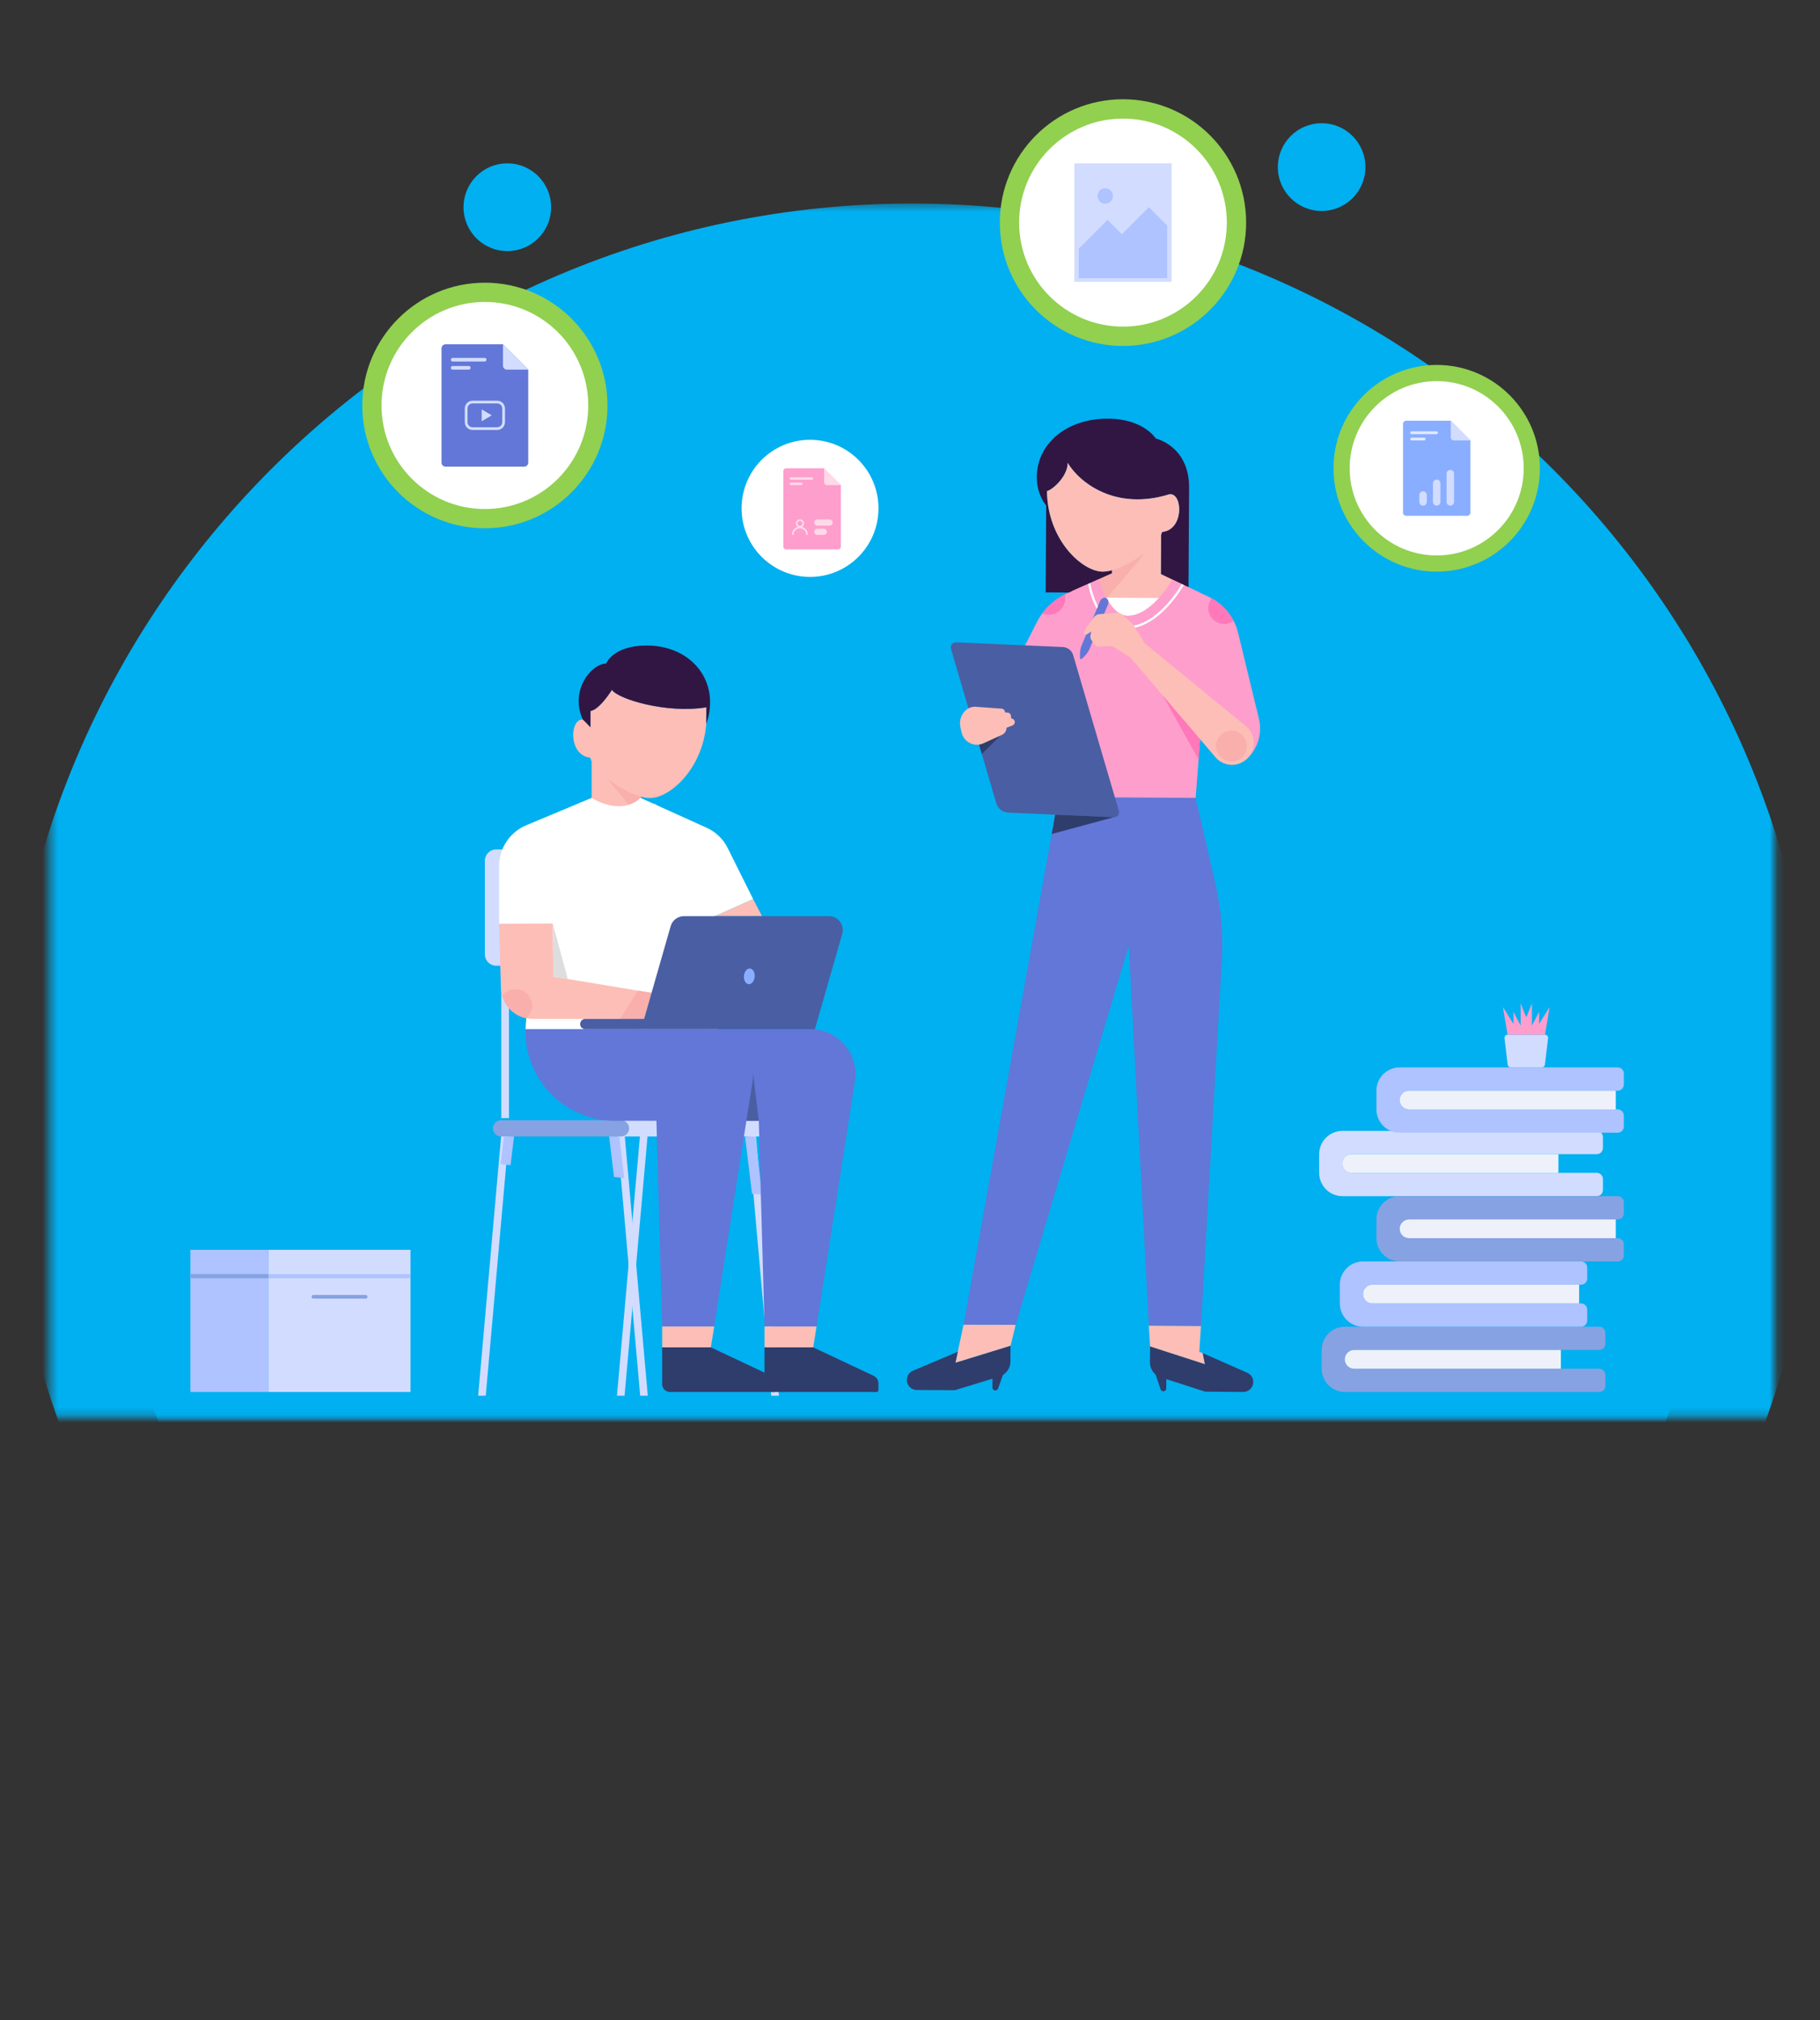 <svg xmlns="http://www.w3.org/2000/svg" xmlns:xlink="http://www.w3.org/1999/xlink" width="236" height="262" viewBox="0 0 236 262">
    <rect x="0" y="0" width="236" height="262" fill="#333333" stroke="none"/>
    <defs>
        <path id="w2x6z8o1ha" d="M0.433 0.393L224.154 0.393 224.154 157.768 0.433 157.768z"/>
        <path id="po26fpkrcc" d="M0.142 0.535L211.256 0.535 211.256 145.81 0.142 145.81z"/>
        <path id="0pthyzczse" d="M0 261.659L235.182 261.659 235.182 0.519 0 0.519z"/>
    </defs>
    <g fill="none" fill-rule="evenodd">
        <g>
            <g>
                <g>
                    <g transform="translate(-157) translate(157) translate(6 26)">
                        <mask id="vemfn98aab" fill="#fff">
                            <use xlink:href="#w2x6z8o1ha"/>
                        </mask>
                        <path fill="#00B0F0" d="M229.892 118.283c0-65.11-52.665-117.89-117.63-117.89C47.295.393-5.37 53.173-5.37 118.283s52.666 117.89 117.631 117.89c64.966 0 117.631-52.78 117.631-117.89" mask="url(#vemfn98aab)"/>
                    </g>
                    <g transform="translate(-157) translate(157) translate(6 26) translate(6.563 11.958)">
                        <mask id="kx50ol5s5d" fill="#fff">
                            <use xlink:href="#po26fpkrcc"/>
                        </mask>
                        <path fill="#00B0F0" d="M211.256 106.325c0-58.426-47.26-105.79-105.557-105.79C47.402.535.142 47.899.142 106.325c0 58.426 47.26 105.79 105.557 105.79 58.297 0 105.557-47.364 105.557-105.79" mask="url(#kx50ol5s5d)"/>
                    </g>
                </g>
                <path fill="#D2DCFF" d="M84 147L80.988 181 80 181 83.012 147zM66 147L65.661 150.824 62.988 181 62 181 64.686 150.674 65.012 147z" transform="translate(-157) translate(157)"/>
                <path fill="#D2DCFF" d="M84 181L83.012 181 82.596 176.298 82.101 170.722 80.477 152.383 80 147 80.988 147 81.478 152.537 82.596 165.146 83.09 170.721zM101 181L100.012 181 97.674 154.61 97.674 154.61 97 147 97.988 147 98.675 154.757zM65 145L66 145 66 126 65 126zM83 145L84 145 84 126 83 126z" transform="translate(-157) translate(157)"/>
                <g transform="translate(-157) translate(157)">
                    <path fill="#D2DCFF" d="M98.473 145.28H80.496c.58 0 1.052.471 1.052 1.052 0 .582-.471 1.054-1.052 1.054h17.977c.581 0 1.052-.472 1.052-1.054 0-.58-.47-1.053-1.052-1.053"/>
                    <path fill="#86A2E2" d="M81.548 146.332c0-.581-.471-1.053-1.052-1.053H64.974c-.58 0-1.051.472-1.051 1.053 0 .582.47 1.054 1.051 1.054h15.522c.58 0 1.052-.472 1.052-1.054"/>
                    <path fill="#D2DCFF" d="M85.567 110.157H64.34c-.809 0-1.466.657-1.466 1.468v12.146c0 .81.657 1.468 1.466 1.468h21.227c.808 0 1.465-.657 1.465-1.468v-12.146c0-.81-.657-1.468-1.465-1.468"/>
                    <path fill="#AEC3FF" d="M66.654 147.385l-.45 3.726-1.29-.145.431-3.58h1.309zM80.295 147.385l.649 5.396-1.326-.15-.632-5.246h1.309zM98.834 154.944l-1.325-.143-.894-7.415h1.31l.91 7.558zM65.409 125.239L66.718 125.239 66.718 128.007 65.409 127.862zM84.497 125.239L84.497 129.979 83.189 129.833 83.189 125.239z"/>
                    <path fill="#FCBEB7" d="M91.599 91.725c-5.098.85-11.451-1.05-12.247-2.26-1.846 2.818-2.784 2.73-2.784 2.73v2.112l-.417-.417c-.128-.291-.332-.58-.638-.58-1.678 0-1.795 4.676 1.03 4.947.056.183.113.354.172.51v7.484h6.372v-2.944c.428.118.839.186 1.217.186 2.51 0 6.792-3.7 7.278-9.603.03-1.115.017-2.165.017-2.165"/>
                    <path fill="#311643" d="M83.864 83.713c-4.395 0-5.274 2.347-5.274 2.347-1.875 0-4.746 3.434-3.017 7.25l.008.008.988.99v-2.114s.937.088 2.783-2.73c.796 1.211 7.149 3.111 12.247 2.26 0 0 .012 1.052-.017 2.166v.003c1.905-5.517-1.917-10.18-7.718-10.18"/>
                    <path fill="#F9AFAB" d="M83.087 106.252v-2.944c-1.44-.397-3.081-1.369-4.314-2.295l4.314 5.239z"/>
                    <path fill="#EBEDF4" d="M101.193 156.581L99.863 156.399 98.602 145.935 99.911 145.935z"/>
                    <path fill="#FCBEB7" d="M97.659 116.594L98.814 118.813 92.655 118.813z"/>
                    <path fill="#2F3D6C" d="M85.862 174.73v4.778c0 .556.451 1.008 1.007 1.008h13.527c.13 0 .234-.104.234-.234v-.88c0-.425-.247-.81-.633-.988l-7.822-3.684h-6.313z"/>
                    <path fill="#FCBEB7" d="M85.862 172.012L85.865 174.73 92.175 174.73 92.611 172.012z"/>
                    <path fill="#FFF" d="M83.076 103.475l8.566 3.876c1.177.533 2.136 1.456 2.713 2.614l3.304 6.629-5.004 2.22.415 14.653H68.137l1.088-13.686-4.509.03v-7.488c0-2.32 1.391-4.411 3.528-5.305l8.471-3.543s3.7 2.433 6.361 0"/>
                    <path fill="#FFF" d="M84.86 104.25c-1.288 1.045-2.881 1.61-4.561 1.61-1.78 0-3.52-.693-4.845-1.858l-.273.114c1.386 1.252 3.238 2.003 5.118 2.003 1.785 0 3.475-.618 4.827-1.753l-.266-.115z"/>
                    <path fill="#2F3D6C" d="M99.137 174.73v4.778c0 .556.451 1.008 1.007 1.008h13.528c.129 0 .233-.104.233-.234v-.88c0-.425-.247-.81-.633-.988l-7.822-3.684h-6.313z"/>
                    <path fill="#FCBEB7" d="M99.137 172.012L99.141 174.73 105.45 174.73 105.886 172.012z"/>
                    <path fill="#6277D7" d="M81.411 133.466v.255c-.005 6.418 5.187 11.624 11.594 11.624h5.388l.745 26.666h6.748l4.977-31.795c.554-3.545-2.182-6.75-5.765-6.75H81.411z"/>
                    <path fill="#4A5EA3" d="M97.658 139.2L98.392 145.345 93.973 145.345z"/>
                    <path fill="#6277D7" d="M68.136 133.466v.255c-.006 6.418 5.187 11.624 11.594 11.624h5.387l.745 26.666h6.749l4.976-31.795c.555-3.545-2.181-6.75-5.764-6.75H68.136z"/>
                    <path fill="#FCBEB7" d="M64.716 119.81l.24 8.3c.065 2.242 1.899 4.027 4.139 4.027h14.422l.968-3.379-12.721-2.1-.09-6.893-6.958.045z"/>
                    <path fill="#F9AFAB" d="M68.993 130.411c0 .656-.294 1.243-.758 1.636-1.491-.316-2.689-1.435-3.114-2.89.388-.538 1.02-.888 1.734-.888 1.181 0 2.138.96 2.138 2.142"/>
                    <path fill="#DDD" d="M71.674 119.765L73.627 126.966 71.764 126.658z"/>
                    <path fill="#F9AFAB" d="M82.708 128.465L80.434 132.137 83.517 132.137 84.485 128.758z"/>
                    <path fill="#4A5EA3" d="M107.49 118.813H88.687c-.8 0-1.503.53-1.723 1.3l-3.446 12.024h-7.625c-.368 0-.665.297-.665.665 0 .367.297.664.665.664h29.777l3.544-12.363c.328-1.146-.531-2.29-1.722-2.29"/>
                    <path fill="#89AEFF" d="M97.858 126.677c-.05.562-.401.99-.785.955-.384-.034-.655-.516-.606-1.077.05-.562.4-.99.784-.956.385.034.656.517.607 1.078"/>
                    <path fill="#311643" d="M135.763 63.688c.7-.154 2.678-1.88 2.688-3.66 1.525 2.561 6.21 6.26 13.222 4.059.022-.003.044-.005.067-.005 1.664.01 1.754 4.648-1.05 4.9-.041.137-.084.266-.129.386l-.042 7.543-6.32-.036.017-2.932c-.441.122-.864.191-1.251.189-2.614-.015-7.135-4.08-7.202-10.444m-.105 1.87l-.063 11.268 5.734.032 5.274.03.364.003 7.143.04.078-13.682c.03-5.41-4.311-6.376-4.311-6.376s-1.566-2.551-6.164-2.578c-5.534-.03-9.243 3.344-9.267 7.535-.011 1.924.763 3.168 1.212 3.727"/>
                    <path fill="#FCBEB7" d="M144.214 74.347l.002-.404c-.441.122-.864.191-1.251.189-2.614-.015-7.135-4.08-7.202-10.444.7-.154 2.678-1.879 2.688-3.66 1.525 2.561 6.21 6.26 13.222 4.059.022-.003.044-.005.067-.005 1.664.01 1.755 4.648-1.05 4.901-.041.136-.084.265-.128.385l-.029 5.075 4.936 2.365-.035 6.119-16.448-.094.036-6.178 5.192-2.308z"/>
                    <path fill="#F9AFAB" d="M138.987 82.833l.035-6.178 5.192-2.308.002-.404c1.467-.405 3.137-1.399 4.365-2.327l-9.594 11.217z"/>
                    <path fill="#FCBEB7" d="M131.703 171.813L131.034 174.532 123.89 176.735 124.943 171.774zM155.73 171.95L155.517 175.312 155.96 175.479 156.245 176.921 149.133 174.635 148.971 171.912z"/>
                    <path fill="#2F3D6C" d="M118.383 177.76l5.812-2.463-.305 1.438 7.144-2.203-.012 2.047c-.004.72-.384 1.37-.976 1.733l-.624 1.753c-.053.151-.197.252-.358.252-.208-.002-.376-.172-.375-.38l.006-1.144-4.882 1.494-4.931-.029c-.717-.004-1.295-.59-1.29-1.308.002-.519.313-.987.791-1.19M149.115 176.662l.018-2.047 7.112 2.306-.284-1.442 5.775 2.546c.475.21.78.682.775 1.202-.006.718-.592 1.295-1.31 1.289l-4.93-.043-5.03-1.618-.011 1.197c-.002.208-.172.377-.382.375-.16-.002-.302-.105-.353-.257l-.655-1.927c-.454-.384-.73-.958-.725-1.58"/>
                    <path fill="#6277D7" d="M155.042 103.472l2.567 11.172c.741 3.227 1.022 6.542.832 9.848l-2.71 47.458-6.76-.038-2.606-49.284-14.662 49.185-6.76-.039 12.292-68.404 17.807.102z"/>
                    <path fill="#FFF" d="M146.232 79.856c-1.2-.007-2.154-1.17-2.795-2.347l6.845.04c-1.05 1.163-2.487 2.316-4.05 2.307"/>
                    <path fill="#FE9ECC" d="M134.43 80.722c.858-1.696 2.276-3.042 4.012-3.81l4.073-1.802c-.001.191.324 1.301.922 2.4.641 1.176 1.594 2.34 2.795 2.346 1.563.01 3-1.144 4.05-2.307 1.066-1.181 1.735-2.373 1.735-2.373l4.7 2.214c1.924.906 3.335 2.637 3.836 4.707l2.69 11.11c.44 1.813-.088 3.723-1.395 5.05-2.164-.774-6.228-2.385-6.228-2.385l-.578 7.6-17.807-.102-4.311-19.674 1.505-2.974z"/>
                    <path fill="#FFF" d="M146.047 81.523c.989.006 1.999-.29 2.998-.88.795-.467 1.585-1.12 2.35-1.94 1.299-1.392 2.093-2.816 2.1-2.83l-.264-.125c-.008.014-.777 1.395-2.053 2.76-.746.8-1.513 1.433-2.283 1.886-.953.561-1.912.843-2.847.838-.884-.005-1.678-.305-2.36-.89-.552-.475-1.035-1.138-1.435-1.97-.688-1.43-.87-2.746-.872-2.76l-.274.121c.007.06.176 1.288.88 2.76.419.87.925 1.565 1.51 2.067.736.634 1.594.958 2.55.963"/>
                    <path fill="#FF78BA" d="M156.68 78.831c-.006 1.143.914 2.076 2.056 2.082.458.003.883-.144 1.227-.396-.637-1.23-1.629-2.254-2.859-2.93-.263.346-.42.777-.423 1.244"/>
                    <path fill="#4A5EA3" d="M144.434 105.98l-13.7-.597c-.72-.031-1.34-.518-1.543-1.21l-5.877-20.039c-.125-.425.206-.848.648-.829l13.854.604c.627.027 1.167.45 1.345 1.054l5.92 20.188c.125.426-.205.848-.647.829"/>
                    <path fill="#2F3D6C" d="M129.727 95.388L127.316 97.777 126.914 96.41z"/>
                    <path fill="#FCBEB7" d="M126.419 91.65l3.453.248c.255.018.451.233.447.489l.344.023c.223.015.403.188.428.41l.04.36.002.001c.256.005.46.216.455.472-.004.188-.12.355-.294.424l-.776.303c0 .394-.231.753-.59.916l-2.41 1.1c-.35.16-.739.216-1.12.165-.857-.117-1.547-.762-1.723-1.61l-.145-.701c-.157-.756.081-1.54.631-2.08.336-.33.787-.516 1.258-.52"/>
                    <path fill="#6277D7" d="M143.666 78.401l-2.39 5.76c-.136.324-.332.618-.573.855l-.422.417c-.098.096-.233.04-.234-.098l-.003-.593c0-.339.068-.685.204-1.01l2.39-5.759c.146-.35.493-.539.777-.42.284.118.396.498.25.848"/>
                    <path fill="#FCBEB7" d="M140.547 81.822l1.305-1.778c.167-.23.426-.375.71-.399l2.17-.184c.297-.026.59.071.813.268l1.124.99c.163.144.3.312.408.5l1.375 2.213 13.091 10.72c1.292 1.057 1.396 2.998.225 4.187-1.165 1.184-3.092 1.115-4.17-.148l-11.033-12.932-2.328-1.452-1.725.05c-.4.011-.752-.266-.834-.66l-.095-.112c-.161-.195-.226-.453-.174-.701l.101-.487-.56.357c-.081.053-.183.062-.273.026-.182-.073-.247-.299-.13-.458"/>
                    <path fill="#FF78BA" d="M155.62 95.872L150.786 90.206 155.42 98.5z"/>
                    <path fill="#2F3D6C" d="M144.434 105.98L136.375 108.153 136.826 105.649z"/>
                    <path fill="#FF78BA" d="M135.155 79.547c.253.107.532.168.825.169 1.187.007 2.155-.952 2.162-2.14 0-.17-.018-.337-.055-.496-1.161.581-2.165 1.429-2.932 2.467"/>
                    <path fill="#F9AFAB" d="M157.688 96.737c-.006 1.105.884 2.007 1.988 2.013 1.105.007 2.005-.884 2.01-1.99.007-1.107-.883-2.009-1.987-2.015-1.104-.006-2.004.885-2.01 1.992"/>
                    <path fill="#86A2E2" d="M208.17 174.273v-1.425c0-.44-.356-.797-.795-.797h-32.984c-1.664 0-3.013 1.352-3.013 3.019v2.427c0 1.668 1.349 3.019 3.013 3.019h32.984c.439 0 .796-.357.796-.797v-1.424c0-.44-.357-.798-.796-.798h-31.772c-.67 0-1.212-.543-1.212-1.214 0-.67.543-1.213 1.212-1.213h31.772c.439 0 .796-.357.796-.797"/>
                    <path fill="#D2DCFF" d="M207.85 148.879v-1.424c0-.44-.356-.797-.795-.797H174.07c-1.665 0-3.013 1.351-3.013 3.018v2.428c0 1.667 1.348 3.018 3.013 3.018h32.984c.44 0 .795-.356.795-.797V152.9c0-.44-.356-.797-.795-.797h-31.772c-.67 0-1.212-.543-1.212-1.214 0-.67.543-1.214 1.212-1.214h31.772c.44 0 .795-.357.795-.797"/>
                    <path fill="#AEC3FF" d="M205.814 165.808v-1.424c0-.44-.356-.797-.796-.797h-28.27c-1.665 0-3.014 1.351-3.014 3.018v2.428c0 1.667 1.35 3.018 3.014 3.018h28.27c.44 0 .796-.356.796-.797v-1.424c0-.44-.356-.797-.796-.797h-27.059c-.669 0-1.211-.543-1.211-1.214 0-.67.542-1.214 1.211-1.214h27.059c.44 0 .796-.357.796-.797M210.562 140.644v-1.423c0-.441-.356-.798-.796-.798h-28.27c-1.664 0-3.014 1.352-3.014 3.018v2.428c0 1.667 1.35 3.019 3.014 3.019h28.27c.44 0 .796-.357.796-.797v-1.424c0-.44-.356-.798-.796-.798h-27.058c-.67 0-1.212-.543-1.212-1.213 0-.671.543-1.215 1.212-1.215h27.058c.44 0 .796-.356.796-.797"/>
                    <path fill="#EFF1FA" d="M204.766 166.605v2.428h-26.807c-.669 0-1.21-.543-1.21-1.214 0-.67.541-1.214 1.21-1.214h26.807zM202.398 175.07v2.428h-26.806c-.67 0-1.211-.544-1.211-1.214 0-.67.542-1.214 1.21-1.214h26.807zM202.079 149.676v2.428h-26.807c-.669 0-1.212-.544-1.212-1.214 0-.67.543-1.214 1.212-1.214h26.807zM209.514 141.442v2.427h-26.806c-.67 0-1.212-.543-1.212-1.213s.543-1.214 1.212-1.214h26.806z"/>
                    <path fill="#86A2E2" d="M210.562 157.343v-1.423c0-.441-.356-.798-.796-.798h-28.27c-1.664 0-3.014 1.352-3.014 3.018v2.428c0 1.668 1.35 3.019 3.014 3.019h28.27c.44 0 .796-.357.796-.797v-1.424c0-.44-.356-.798-.796-.798h-27.058c-.67 0-1.212-.543-1.212-1.213 0-.671.543-1.215 1.212-1.215h27.058c.44 0 .796-.356.796-.797"/>
                    <path fill="#EFF1FA" d="M209.514 158.14v2.428h-26.806c-.67 0-1.212-.543-1.212-1.213s.543-1.214 1.212-1.214h26.806z"/>
                    <path fill="#D2DCFF" d="M195.486 134.185h4.857c.239 0 .424.21.396.448l-.41 3.438c-.025.2-.195.353-.398.353h-4.034c-.203 0-.373-.152-.398-.353l-.41-3.438c-.028-.238.158-.448.397-.448"/>
                    <path fill="#FE9ECC" d="M199.581 132.782L199.581 131.22 198.648 132.996 198.648 130.11 197.914 131.927 197.181 130.11 197.181 132.996 196.247 131.22 196.247 132.782 194.887 130.592 195.486 134.185 197.914 134.185 200.342 134.185 200.942 130.592z"/>
                    <mask id="cgfg8lo80f" fill="#fff">
                        <use xlink:href="#0pthyzczse"/>
                    </mask>
                    <path fill="#D2DCFF" d="M34.823 180.516L53.229 180.516 53.229 162.079 34.823 162.079z" mask="url(#cgfg8lo80f)"/>
                    <path fill="#AEC3FF" d="M24.685 180.516L34.823 180.516 34.823 162.079 24.685 162.079z" mask="url(#cgfg8lo80f)"/>
                    <path fill="#86A2E2" d="M24.685 165.771L34.823 165.771 34.823 165.231 24.685 165.231z" mask="url(#cgfg8lo80f)"/>
                    <path fill="#AEC3FF" d="M34.823 165.771L53.229 165.771 53.229 165.231 34.823 165.231z" mask="url(#cgfg8lo80f)"/>
                    <path fill="#86A2E2" d="M47.427 168.411h-6.802c-.12 0-.218-.098-.218-.218v-.043c0-.121.098-.219.218-.219h6.802c.12 0 .219.098.219.219v.043c0 .12-.098.218-.219.218" mask="url(#cgfg8lo80f)"/>
                    <path fill="#92D050" d="M78.773 52.586c0-8.796-7.118-15.925-15.898-15.925s-15.898 7.13-15.898 15.925c0 8.795 7.118 15.924 15.898 15.924s15.898-7.13 15.898-15.924" mask="url(#cgfg8lo80f)"/>
                    <path fill="#FFF" d="M76.28 52.586c0-7.416-6.002-13.428-13.406-13.428-7.403 0-13.404 6.012-13.404 13.428 0 7.416 6.001 13.427 13.404 13.427 7.404 0 13.405-6.011 13.405-13.427" mask="url(#cgfg8lo80f)"/>
                    <path fill="#6277D7" d="M68.499 47.939v12.05c0 .292-.236.53-.529.53H57.779c-.292 0-.528-.238-.528-.53V45.182c0-.292.236-.53.528-.53h7.44l3.28 3.287z" mask="url(#cgfg8lo80f)"/>
                    <path fill="#D2DCFF" d="M68.499 47.939h-2.752c-.292 0-.529-.238-.529-.53v-2.757L68.5 47.94zM62.849 46.886h-4.152c-.13 0-.236-.106-.236-.237 0-.13.106-.236.236-.236h4.152c.13 0 .236.105.236.236 0 .13-.105.237-.236.237M60.79 47.939h-2.093c-.13 0-.236-.106-.236-.237 0-.13.106-.237.236-.237h2.094c.13 0 .236.107.236.237s-.106.237-.236.237M62.46 53.09v1.543l1.304-.771-1.304-.772zm-1.185-.772h3.2c.363 0 .651.289.651.654v1.78c0 .365-.288.653-.651.653h-3.2c-.365 0-.652-.288-.652-.653v-1.78c0-.365.287-.654.652-.654zm0-.355c-.555 0-1.007.453-1.007 1.009v1.78c0 .556.452 1.009 1.007 1.009h3.2c.555 0 1.007-.453 1.007-1.01v-1.78c0-.555-.452-1.008-1.007-1.008h-3.2z" mask="url(#cgfg8lo80f)"/>
                    <path fill="#00B0F0" d="M115.564 65.923c0-5.824-4.713-10.545-10.527-10.545-5.814 0-10.528 4.721-10.528 10.545s4.714 10.546 10.528 10.546 10.527-4.722 10.527-10.546" mask="url(#cgfg8lo80f)"/>
                    <path fill="#FFF" d="M113.913 65.923c0-4.91-3.974-8.891-8.877-8.891-4.902 0-8.876 3.98-8.876 8.891s3.974 8.892 8.876 8.892c4.903 0 8.877-3.981 8.877-8.892" mask="url(#cgfg8lo80f)"/>
                    <path fill="#FE9ECC" d="M109.035 62.907v7.988c0 .193-.156.35-.35.35h-6.755c-.193 0-.35-.157-.35-.35V61.08c0-.194.157-.351.35-.351h4.931l2.174 2.178z" mask="url(#cgfg8lo80f)"/>
                    <path fill="#FFD9E8" d="M109.035 62.907h-1.824c-.193 0-.35-.157-.35-.351v-1.827l2.174 2.178zM107.57 68.163h-1.587c-.221 0-.4-.18-.4-.402 0-.222.179-.401.4-.401h1.586c.222 0 .401.18.401.401 0 .222-.18.402-.4.402M106.823 69.367h-.84c-.221 0-.4-.18-.4-.401 0-.222.179-.402.4-.402h.84c.222 0 .401.18.401.402 0 .221-.18.401-.4.401M105.29 62.209h-2.751c-.087 0-.157-.07-.157-.157 0-.086.07-.156.157-.156h2.751c.087 0 .157.07.157.156 0 .087-.07.157-.157.157M103.926 62.907h-1.387c-.087 0-.157-.07-.157-.157 0-.086.07-.157.157-.157h1.387c.087 0 .157.07.157.157s-.07.157-.157.157M103.723 67.568c.173 0 .314.141.314.314 0 .173-.14.314-.314.314-.172 0-.313-.14-.313-.314 0-.173.14-.314.313-.314m.285.774c.153-.096.256-.266.256-.46 0-.298-.243-.54-.54-.54-.298 0-.54.242-.54.54 0 .194.101.364.254.46-.423.117-.735.49-.735.93 0 .063.05.114.113.114s.114-.051.114-.114c0-.41.356-.742.793-.742.438 0 .794.333.794.742 0 .063.05.114.113.114s.114-.051.114-.114c0-.44-.312-.813-.736-.93" mask="url(#cgfg8lo80f)"/>
                    <path fill="#92D050" d="M161.586 28.868c0-8.835-7.15-15.997-15.97-15.997s-15.97 7.162-15.97 15.997c0 8.836 7.15 15.998 15.97 15.998s15.97-7.162 15.97-15.998" mask="url(#cgfg8lo80f)"/>
                    <path fill="#FFF" d="M159.082 28.868c0-7.45-6.029-13.488-13.466-13.488-7.437 0-13.466 6.039-13.466 13.488 0 7.45 6.029 13.489 13.466 13.489 7.437 0 13.466-6.04 13.466-13.489" mask="url(#cgfg8lo80f)"/>
                    <path fill="#D2DCFF" d="M139.309 36.552L151.924 36.552 151.924 21.184 139.309 21.184z" mask="url(#cgfg8lo80f)"/>
                    <path fill="#D2DCFF" d="M139.886 36.066L151.346 36.066 151.346 21.669 139.886 21.669z" mask="url(#cgfg8lo80f)"/>
                    <path fill="#AEC3FF" d="M139.886 32.252L143.616 28.517 145.476 30.381 148.978 26.874 151.346 29.245 151.346 36.066 139.886 36.066zM144.315 25.42c0 .554-.447 1.002-1 1.002-.552 0-1-.448-1-1.001 0-.553.448-1.001 1-1.001.553 0 1 .448 1 1" mask="url(#cgfg8lo80f)"/>
                    <path fill="#92D050" d="M199.678 60.729c0-7.403-5.99-13.404-13.381-13.404-7.39 0-13.382 6-13.382 13.404 0 7.403 5.991 13.403 13.382 13.403 7.39 0 13.381-6 13.381-13.403" mask="url(#cgfg8lo80f)"/>
                    <path fill="#FFF" d="M197.58 60.729c0-6.243-5.052-11.302-11.284-11.302-6.23 0-11.283 5.06-11.283 11.302s5.052 11.302 11.283 11.302c6.232 0 11.283-5.06 11.283-11.302" mask="url(#cgfg8lo80f)"/>
                    <path fill="#89AEFF" d="M190.666 57.119v9.361c0 .227-.185.411-.41.411h-7.918c-.227 0-.41-.184-.41-.41V54.977c0-.228.183-.412.41-.412h5.78l2.548 2.553z" mask="url(#cgfg8lo80f)"/>
                    <path fill="#D2DCFF" d="M190.666 57.119h-2.138c-.227 0-.41-.185-.41-.411v-2.142l2.548 2.553z" mask="url(#cgfg8lo80f)"/>
                    <path fill="#E1E9FF" d="M186.277 56.3h-3.226c-.101 0-.183-.082-.183-.183 0-.101.082-.184.183-.184h3.226c.101 0 .183.083.183.184 0 .101-.082.184-.183.184M184.677 57.119h-1.626c-.1 0-.183-.083-.183-.184 0-.102.082-.184.183-.184h1.626c.102 0 .184.082.184.184 0 .101-.082.184-.184.184" mask="url(#cgfg8lo80f)"/>
                    <path fill="#D2DCFF" d="M185.016 64.196v.89c0 .269-.217.487-.485.487-.27 0-.486-.218-.486-.487v-.89c0-.27.217-.487.486-.487.268 0 .485.218.485.487M186.782 62.683v2.403c0 .269-.217.486-.485.486-.269 0-.486-.217-.486-.486v-2.403c0-.27.217-.487.486-.487.268 0 .485.218.485.487M188.549 61.427v3.659c0 .269-.218.486-.486.486-.269 0-.487-.217-.487-.486v-3.659c0-.269.218-.486.487-.486.268 0 .486.217.486.486" mask="url(#cgfg8lo80f)"/>
                    <path fill="#00B0F0" d="M71.464 26.874c0-3.143-2.543-5.69-5.68-5.69-3.137 0-5.68 2.547-5.68 5.69 0 3.142 2.543 5.689 5.68 5.689 3.137 0 5.68-2.547 5.68-5.69M123.271 49.427c0-3.143-2.543-5.69-5.68-5.69-3.137 0-5.68 2.547-5.68 5.69 0 3.142 2.543 5.69 5.68 5.69 3.137 0 5.68-2.548 5.68-5.69M177.058 21.67c0-3.143-2.543-5.69-5.68-5.69-3.137 0-5.68 2.547-5.68 5.69 0 3.142 2.543 5.69 5.68 5.69 3.137 0 5.68-2.548 5.68-5.69M210.986 87.57c0-3.442-2.784-6.232-6.22-6.232-3.435 0-6.22 2.79-6.22 6.231s2.785 6.23 6.22 6.23c3.436 0 6.22-2.789 6.22-6.23M186.718 83.713c0-2.13-1.724-3.857-3.85-3.857-2.126 0-3.85 1.727-3.85 3.857s1.724 3.856 3.85 3.856c2.126 0 3.85-1.727 3.85-3.856M57.079 78.683c0-2.13-1.724-3.857-3.85-3.857-2.126 0-3.85 1.727-3.85 3.857s1.724 3.857 3.85 3.857c2.126 0 3.85-1.727 3.85-3.857M106.776 36.66c0-1.582-1.28-2.866-2.862-2.866-1.58 0-2.861 1.284-2.861 2.867s1.281 2.867 2.861 2.867c1.581 0 2.862-1.284 2.862-2.867" mask="url(#cgfg8lo80f)"/>
                </g>
            </g>
        </g>
    </g>
</svg>
